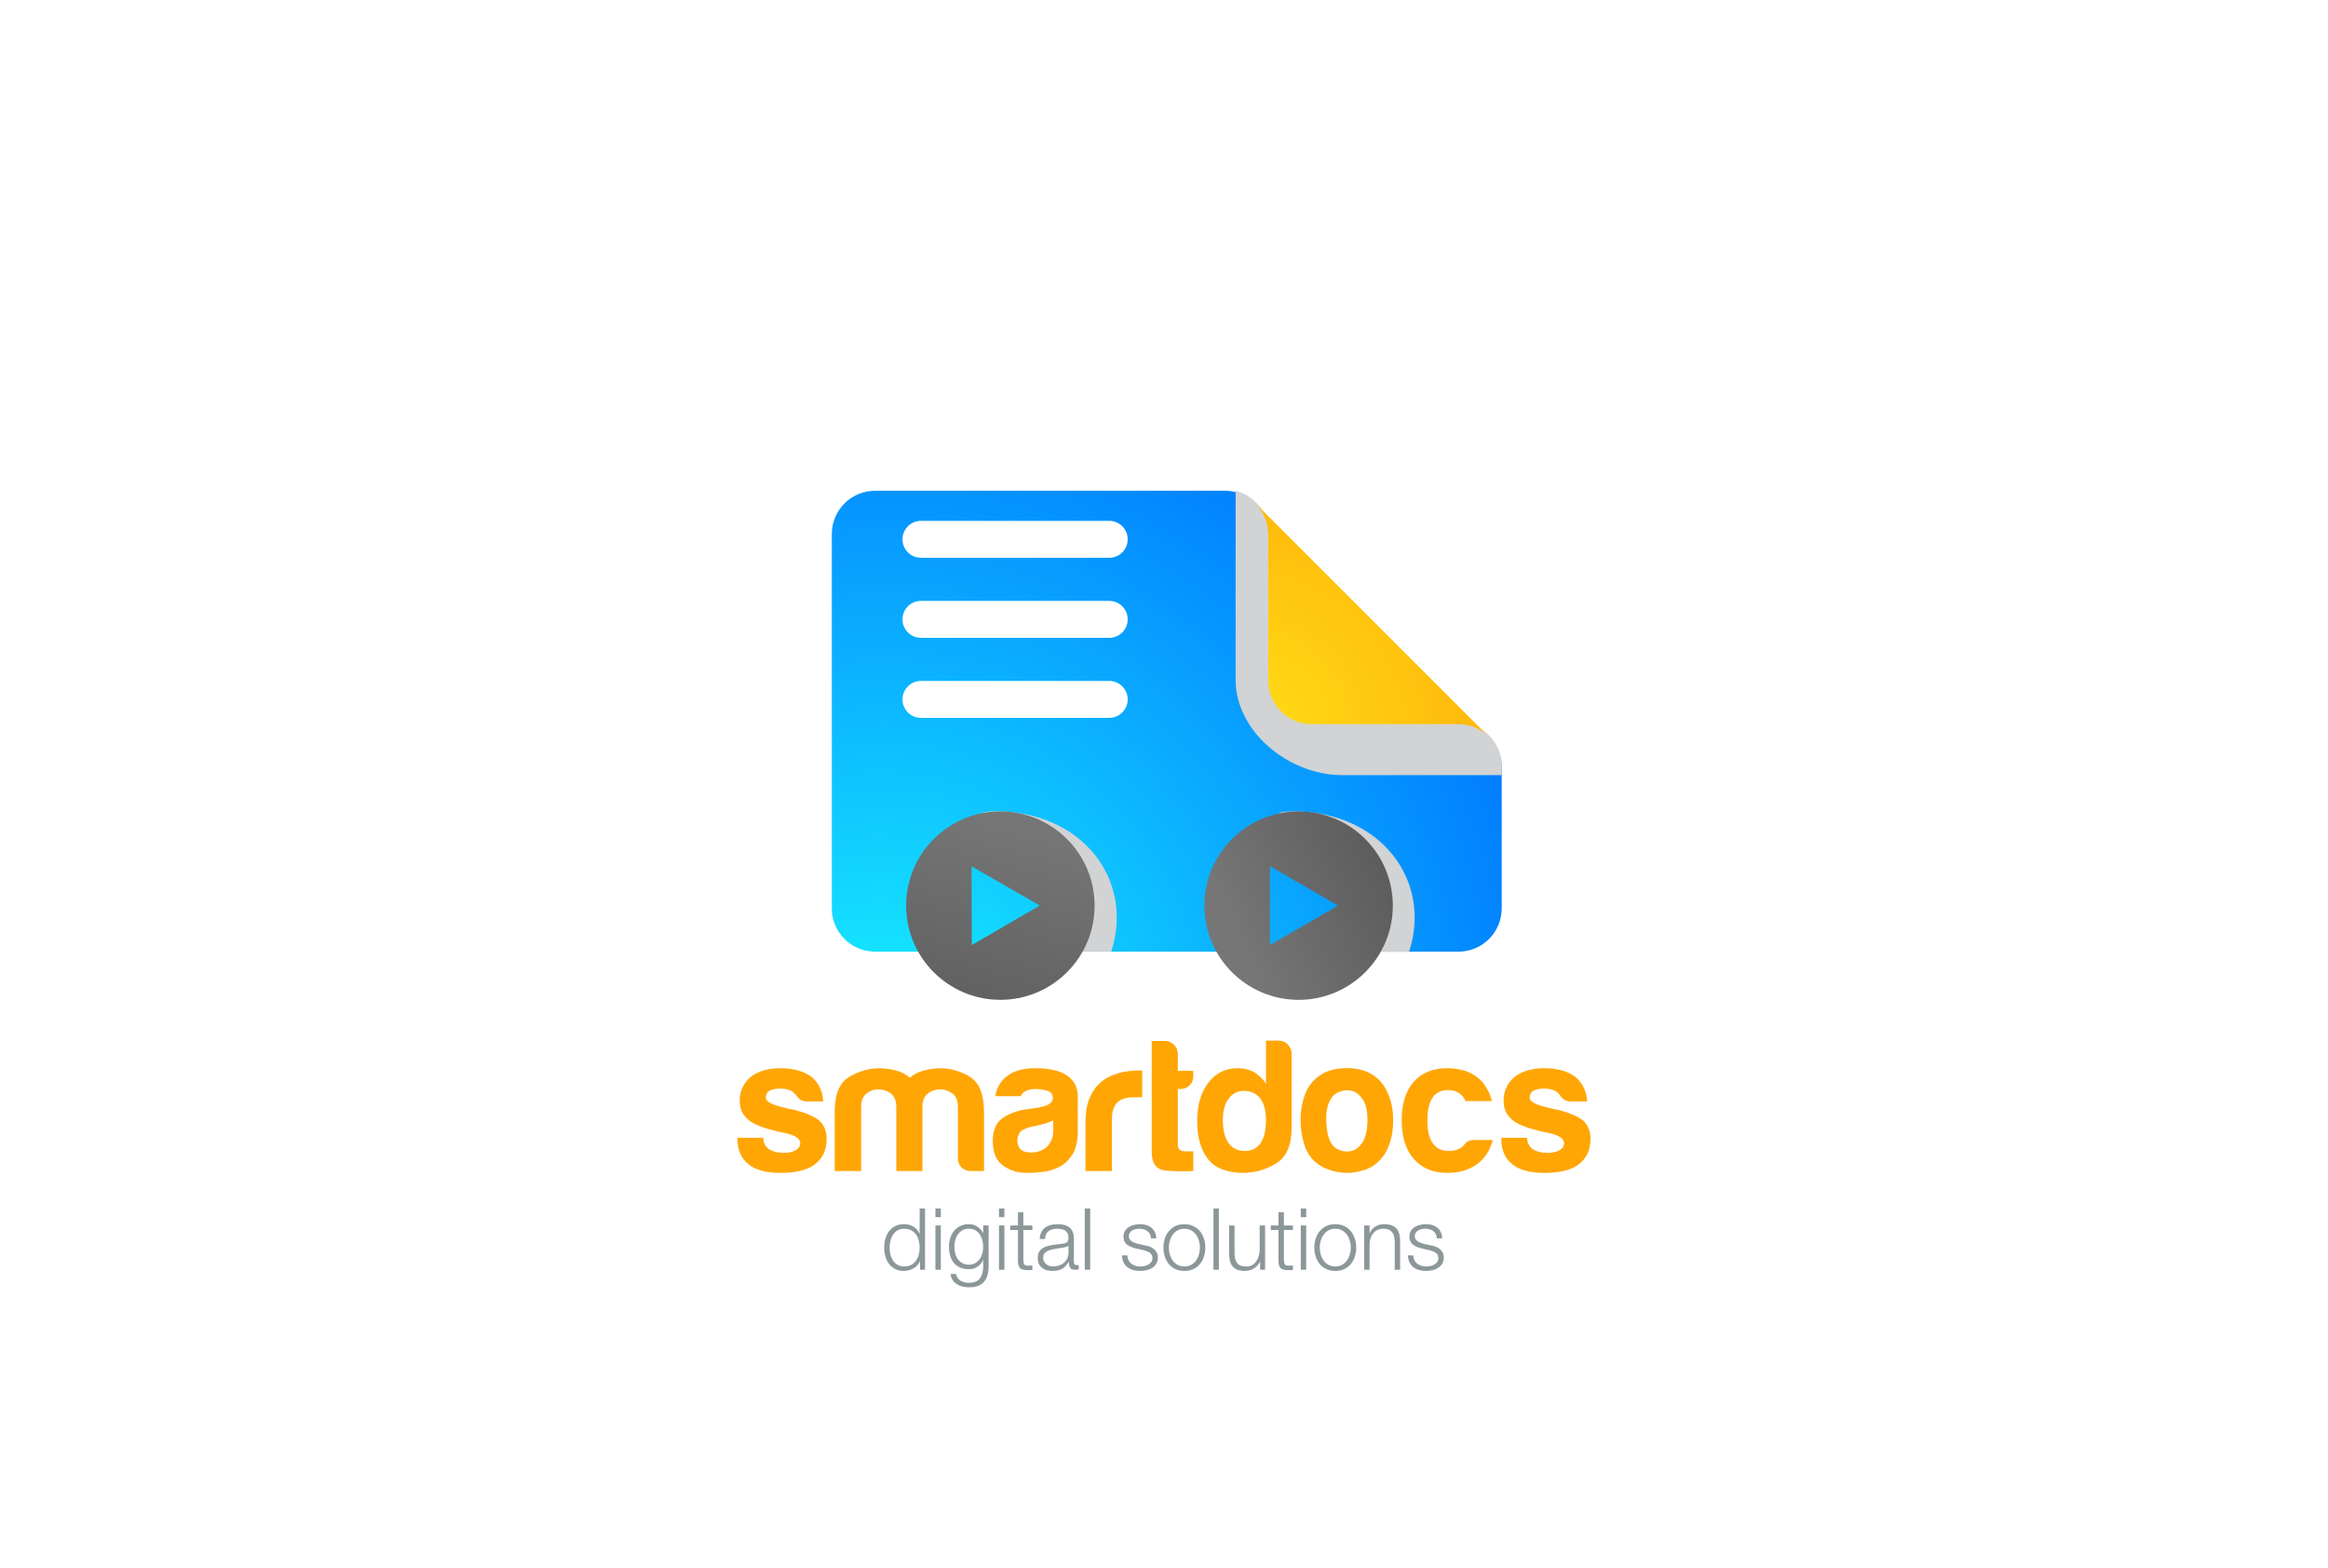<?xml version="1.0" encoding="utf-8"?>
<!-- Generator: Adobe Illustrator 27.5.0, SVG Export Plug-In . SVG Version: 6.00 Build 0)  -->
<svg version="1.1" xmlns="http://www.w3.org/2000/svg" xmlns:xlink="http://www.w3.org/1999/xlink" x="0px" y="0px"
	 viewBox="0 0 841.89 566.929" style="enable-background:new 0 0 841.89 566.929;" xml:space="preserve">
<g id="BG">
	<rect y="0" style="fill:#FFFFFF;" width="841.89" height="566.929"/>
</g>
<g id="graphics">
	<g>
		<path style="fill:#FFA605;" d="M266.697,411.489h9.295c0.09,1.823,0.773,3.19,2.051,4.1c1.367,0.912,3.188,1.367,5.468,1.367
			c1.64,0,3.052-0.318,4.237-0.957c1.094-0.636,1.641-1.503,1.641-2.597c0-1.64-1.914-2.87-5.741-3.69
			c-1.641-0.273-2.871-0.547-3.691-0.82c-4.831-1.184-8.064-2.598-9.705-4.237c-1.823-1.641-2.733-3.827-2.733-6.561
			c0-3.462,1.32-6.332,3.964-8.611c2.734-2.096,6.288-3.145,10.662-3.145c4.737,0,8.52,1.049,11.346,3.145
			c2.642,2.279,4.054,5.241,4.237,8.885h-5.878c-1.732,0-3.054-0.773-3.964-2.324c-0.365-0.362-0.73-0.727-1.094-1.093
			c-1.094-0.82-2.597-1.23-4.511-1.23c-1.824,0-3.191,0.273-4.101,0.82c-0.82,0.547-1.23,1.366-1.23,2.46
			c0,1.459,2.369,2.689,7.108,3.691c0.547,0.184,1.024,0.32,1.435,0.41c0.41,0.092,0.797,0.137,1.162,0.137
			c4.647,1.186,7.881,2.552,9.705,4.1c1.73,1.641,2.598,3.828,2.598,6.563c0,4.01-1.459,7.107-4.375,9.295
			c-2.733,2.005-6.834,3.007-12.302,3.007c-5.194,0-9.068-1.047-11.619-3.143c-2.644-2.096-3.964-5.148-3.964-9.158V411.489z"/>
		<path style="fill:#FFA605;" d="M333.573,423.518h-9.433v-21.323v-1.914c0-2.188-0.662-3.781-1.981-4.785
			c-1.322-1.001-2.803-1.503-4.442-1.503c-1.641,0-3.1,0.502-4.374,1.503c-1.277,1.004-1.914,2.598-1.914,4.785v23.237h-9.568
			v-21.323c0-6.197,1.617-10.342,4.853-12.439c3.233-2.096,6.811-3.234,10.73-3.418c2.095,0,4.146,0.228,6.151,0.684
			c2.003,0.457,3.827,1.367,5.467,2.734c1.367-1.184,2.984-2.027,4.853-2.529c1.867-0.5,3.805-0.797,5.81-0.889
			c4.009,0,7.7,1.049,11.072,3.145c3.37,2.098,5.058,6.335,5.058,12.713v21.323h-4.784c-1.367,0-2.484-0.432-3.349-1.298
			c-0.867-0.865-1.299-1.982-1.299-3.35v-18.59c0-2.188-0.662-3.781-1.982-4.785c-1.321-1.001-2.802-1.503-4.442-1.503
			c-1.64,0-3.122,0.502-4.442,1.503c-1.322,1.004-1.982,2.598-1.982,4.785v1.914V423.518z"/>
		<path style="fill:#FFA605;" d="M383.087,422.015c-1.913,1.003-3.942,1.616-6.082,1.845c-2.143,0.227-4.033,0.342-5.673,0.342
			c-3.281,0-6.151-0.889-8.612-2.665c-2.46-1.777-3.69-4.717-3.69-8.817c0-3.827,1.115-6.562,3.349-8.201
			c2.232-1.641,5.079-2.733,8.544-3.28c0.455,0,1.001-0.068,1.64-0.205c0.637-0.137,1.367-0.25,2.188-0.342
			c4.009-0.547,6.015-1.73,6.015-3.555c0-1.367-0.707-2.255-2.119-2.665c-1.414-0.41-2.712-0.615-3.896-0.615
			c-1.277,0-2.416,0.184-3.417,0.547c-1.004,0.365-1.732,1.049-2.188,2.05h-9.158c0.363-2.823,1.641-5.147,3.827-6.971
			c2.461-2.096,5.968-3.145,10.525-3.145c5.102,0,8.93,0.867,11.482,2.598c2.642,1.824,3.964,4.374,3.964,7.654v12.44
			c0,3.646-0.662,6.492-1.982,8.543C386.481,419.622,384.909,421.104,383.087,422.015z M380.9,405.2
			c-1.277,0.639-3.055,1.23-5.331,1.777l-3.145,0.684c-1.64,0.457-2.825,1.049-3.554,1.777c-0.639,1.004-0.957,2.006-0.957,3.008
			c0,1.366,0.41,2.46,1.23,3.279c0.82,0.73,2.004,1.094,3.554,1.094c2.551,0,4.556-0.728,6.015-2.186
			c1.457-1.457,2.188-3.462,2.188-6.015V405.2z"/>
		<path style="fill:#FFA605;" d="M392.552,423.518v-17.634c0-3.553,0.523-6.537,1.572-8.953c1.046-2.413,2.482-4.35,4.306-5.809
			c1.729-1.367,3.759-2.369,6.083-3.008c2.323-0.637,4.716-0.957,7.176-0.957c0.182,0,0.41,0,0.684,0c0.273,0,0.5,0,0.684,0v9.705
			h-3.145c-2.644,0-4.603,0.639-5.877,1.914c-1.277,1.277-1.914,3.281-1.914,6.015v18.727H392.552z"/>
		<path style="fill:#FFA605;" d="M431.542,423.518c-3.008,0.182-6.267,0.137-9.773-0.137c-3.51-0.273-5.263-2.505-5.263-6.698
			v-40.188h4.921c1.183,0,2.231,0.457,3.143,1.367c0.91,0.912,1.367,2.006,1.367,3.281v6.15h5.604v1.914
			c0,1.367-0.457,2.484-1.367,3.35c-0.912,0.867-2.006,1.298-3.28,1.298h-0.957v20.23c0,1.55,0.91,2.323,2.733,2.323h2.871V423.518z
			"/>
		<path style="fill:#FFA605;" d="M457.819,376.358h4.648c1.275,0,2.369,0.479,3.28,1.436c0.91,0.957,1.367,2.029,1.367,3.213v26.654
			c0,6.472-1.868,10.846-5.604,13.123c-3.737,2.278-7.791,3.417-12.165,3.417c-2.371,0-4.694-0.389-6.972-1.162
			c-2.278-0.772-4.1-2.026-5.468-3.759c-2.644-3.371-3.964-7.973-3.964-13.807c0-5.74,1.32-10.341,3.964-13.805
			c2.734-3.555,6.241-5.332,10.525-5.332c2.277,0,4.282,0.457,6.015,1.367c1.822,1.094,3.28,2.508,4.374,4.238V376.358z
			 M442.236,405.065c0,3.645,0.684,6.425,2.051,8.338c1.367,1.913,3.325,2.87,5.878,2.87c2.46,0,4.374-0.957,5.74-2.87
			c1.275-1.913,1.914-4.692,1.914-8.338c0-3.28-0.684-5.878-2.05-7.792c-1.459-1.821-3.418-2.733-5.878-2.733
			c-2.371,0-4.237,0.956-5.605,2.87C442.92,399.233,442.236,401.784,442.236,405.065z"/>
		<path style="fill:#FFA605;" d="M475.665,420.237c-1.914-1.641-3.28-3.85-4.101-6.63c-0.82-2.778-1.23-5.673-1.23-8.68
			c0-2.46,0.342-4.921,1.025-7.382c0.684-2.46,1.754-4.511,3.212-6.15c2.369-2.734,5.421-4.352,9.158-4.854
			c3.736-0.499,7.108-0.205,10.115,0.889c3.463,1.367,6.015,3.738,7.655,7.108c1.548,3.007,2.323,6.517,2.323,10.525
			c0,2.917-0.32,5.423-0.956,7.518c-0.639,2.098-1.459,3.874-2.461,5.331c-2.188,3.008-4.968,4.876-8.338,5.605
			c-3.008,0.82-6.038,0.889-9.09,0.205C479.924,423.039,477.487,421.878,475.665,420.237z M482.227,396.179
			c-1.914,2.098-2.781,5.219-2.598,9.363c0.182,4.148,0.957,7.04,2.324,8.681c0.547,0.73,1.503,1.345,2.87,1.845
			c1.367,0.502,2.756,0.547,4.169,0.137c1.412-0.41,2.666-1.435,3.76-3.075c1.093-1.64,1.684-4.282,1.776-7.929
			c0-3.279-0.525-5.74-1.571-7.381c-1.049-1.641-2.256-2.686-3.623-3.144c-1.366-0.455-2.733-0.479-4.101-0.068
			C483.866,395.018,482.862,395.543,482.227,396.179z"/>
		<path style="fill:#FFA605;" d="M533.016,412.31h6.834c-1.003,3.826-2.917,6.744-5.74,8.748c-2.826,2.097-6.38,3.143-10.662,3.143
			c-5.194,0-9.25-1.685-12.166-5.058c-2.917-3.281-4.374-7.973-4.374-14.079c0-5.831,1.412-10.389,4.237-13.669
			c2.916-3.371,6.972-5.059,12.166-5.059c5.468,0,9.705,1.641,12.712,4.922c1.641,2.005,2.824,4.329,3.555,6.971h-9.569
			c-0.457-0.91-0.911-1.594-1.366-2.051c-1.185-1.275-2.871-1.913-5.058-1.913c-2.006,0-3.646,0.639-4.921,1.913
			c-1.641,1.824-2.461,4.832-2.461,9.021c0,4.193,0.82,7.156,2.461,8.886c1.183,1.458,2.96,2.186,5.331,2.186
			c1.548,0,2.87-0.318,3.964-0.957c0.273-0.089,0.523-0.249,0.752-0.478c0.226-0.227,0.478-0.478,0.752-0.752
			c0.181-0.273,0.546-0.637,1.093-1.094C531.102,412.538,531.922,412.31,533.016,412.31z"/>
		<path style="fill:#FFA605;" d="M542.933,411.489h9.295c0.09,1.823,0.773,3.19,2.051,4.1c1.367,0.912,3.189,1.367,5.468,1.367
			c1.64,0,3.052-0.318,4.237-0.957c1.094-0.636,1.641-1.503,1.641-2.597c0-1.64-1.914-2.87-5.741-3.69
			c-1.641-0.273-2.871-0.547-3.691-0.82c-4.831-1.184-8.064-2.598-9.705-4.237c-1.823-1.641-2.733-3.827-2.733-6.561
			c0-3.462,1.32-6.332,3.964-8.611c2.734-2.096,6.288-3.145,10.662-3.145c4.737,0,8.519,1.049,11.346,3.145
			c2.642,2.279,4.054,5.241,4.237,8.885h-5.878c-1.732,0-3.054-0.773-3.964-2.324c-0.365-0.362-0.73-0.727-1.094-1.093
			c-1.094-0.82-2.597-1.23-4.511-1.23c-1.824,0-3.19,0.273-4.101,0.82c-0.82,0.547-1.23,1.366-1.23,2.46
			c0,1.459,2.369,2.689,7.108,3.691c0.547,0.184,1.024,0.32,1.434,0.41c0.41,0.092,0.797,0.137,1.162,0.137
			c4.648,1.186,7.881,2.552,9.705,4.1c1.731,1.641,2.598,3.828,2.598,6.563c0,4.01-1.459,7.107-4.375,9.295
			c-2.733,2.005-6.834,3.007-12.302,3.007c-5.194,0-9.068-1.047-11.619-3.143c-2.644-2.096-3.964-5.148-3.964-9.158V411.489z"/>
	</g>
	<g>
		<path style="fill:#8C9799;" d="M332.73,459.223v-3.041h-0.062c-0.207,0.517-0.512,0.993-0.915,1.427
			c-0.403,0.435-0.864,0.803-1.381,1.103c-0.517,0.299-1.07,0.531-1.66,0.697c-0.589,0.165-1.174,0.248-1.752,0.248
			c-1.222,0-2.28-0.222-3.181-0.666c-0.899-0.445-1.649-1.055-2.249-1.831c-0.601-0.775-1.045-1.676-1.334-2.699
			c-0.29-1.023-0.435-2.103-0.435-3.241c0-1.138,0.145-2.219,0.435-3.242c0.289-1.024,0.733-1.924,1.334-2.699
			c0.6-0.775,1.35-1.391,2.249-1.847c0.9-0.454,1.959-0.682,3.181-0.682c0.6,0,1.184,0.073,1.752,0.217
			c0.569,0.145,1.102,0.368,1.599,0.667c0.496,0.3,0.935,0.667,1.318,1.1c0.382,0.435,0.677,0.942,0.884,1.521h0.061v-9.183h1.955
			v22.151H332.73z M322.012,453.685c0.197,0.817,0.507,1.547,0.932,2.188c0.423,0.642,0.966,1.163,1.628,1.566
			c0.662,0.403,1.458,0.604,2.39,0.604c1.033,0,1.907-0.201,2.621-0.604c0.713-0.403,1.292-0.925,1.737-1.566
			c0.444-0.641,0.765-1.37,0.962-2.188c0.196-0.816,0.294-1.64,0.294-2.466c0-0.827-0.098-1.649-0.294-2.467
			c-0.197-0.816-0.518-1.546-0.962-2.187c-0.445-0.641-1.024-1.164-1.737-1.567c-0.714-0.403-1.588-0.605-2.621-0.605
			c-0.932,0-1.728,0.202-2.39,0.605c-0.662,0.403-1.205,0.927-1.628,1.567c-0.425,0.641-0.734,1.37-0.932,2.187
			c-0.196,0.817-0.294,1.64-0.294,2.467C321.718,452.045,321.815,452.868,322.012,453.685z"/>
		<path style="fill:#8C9799;" d="M340.238,437.071v3.134h-1.955v-3.134H340.238z M340.238,443.215v16.008h-1.955v-16.008H340.238z"
			/>
		<path style="fill:#8C9799;" d="M357.131,461.115c-0.26,0.95-0.667,1.757-1.227,2.419c-0.558,0.662-1.287,1.168-2.186,1.52
			c-0.9,0.352-2.001,0.527-3.304,0.527c-0.807,0-1.593-0.093-2.358-0.279c-0.767-0.186-1.454-0.476-2.063-0.868
			c-0.61-0.393-1.117-0.896-1.521-1.505c-0.403-0.61-0.636-1.34-0.697-2.186h1.954c0.103,0.599,0.305,1.101,0.605,1.504
			c0.3,0.403,0.662,0.728,1.086,0.978c0.424,0.248,0.895,0.429,1.412,0.542c0.517,0.114,1.044,0.171,1.582,0.171
			c1.819,0,3.133-0.517,3.939-1.551c0.807-1.035,1.21-2.523,1.21-4.467v-2.173h-0.061c-0.456,0.993-1.123,1.79-2.001,2.389
			c-0.88,0.601-1.908,0.9-3.087,0.9c-1.283,0-2.379-0.212-3.289-0.637c-0.91-0.423-1.659-1.007-2.249-1.752
			c-0.59-0.744-1.019-1.618-1.287-2.622c-0.27-1.003-0.403-2.073-0.403-3.211c0-1.095,0.159-2.136,0.48-3.117
			c0.32-0.981,0.786-1.841,1.396-2.575c0.61-0.733,1.365-1.313,2.266-1.737c0.9-0.424,1.928-0.636,3.087-0.636
			c0.6,0,1.163,0.083,1.69,0.248c0.527,0.166,1.009,0.398,1.442,0.697c0.434,0.301,0.822,0.647,1.164,1.039
			c0.341,0.395,0.605,0.808,0.791,1.241h0.061v-2.76h1.955v14.705C357.519,459.098,357.389,460.164,357.131,461.115z
			 M352.647,456.849c0.641-0.361,1.179-0.838,1.613-1.427c0.435-0.589,0.76-1.267,0.978-2.032c0.217-0.766,0.325-1.551,0.325-2.357
			c0-0.785-0.093-1.572-0.278-2.357c-0.187-0.787-0.487-1.499-0.9-2.141c-0.414-0.642-0.946-1.158-1.598-1.551
			c-0.651-0.393-1.442-0.591-2.373-0.591c-0.931,0-1.728,0.192-2.39,0.575c-0.661,0.382-1.209,0.884-1.643,1.504
			c-0.435,0.621-0.75,1.329-0.946,2.126c-0.197,0.795-0.295,1.607-0.295,2.435c0,0.807,0.104,1.592,0.311,2.357
			c0.206,0.766,0.527,1.443,0.962,2.032c0.434,0.589,0.982,1.065,1.645,1.427c0.661,0.363,1.446,0.544,2.358,0.544
			C351.262,457.393,352.006,457.212,352.647,456.849z"/>
		<path style="fill:#8C9799;" d="M363.227,437.071v3.134h-1.954v-3.134H363.227z M363.227,443.215v16.008h-1.954v-16.008H363.227z"
			/>
		<path style="fill:#8C9799;" d="M373.34,443.215v1.643h-3.258v10.796c0,0.642,0.088,1.144,0.264,1.505
			c0.176,0.362,0.615,0.563,1.318,0.605c0.559,0,1.117-0.031,1.676-0.093v1.644c-0.29,0-0.579,0.01-0.869,0.031
			c-0.29,0.02-0.578,0.03-0.868,0.03c-1.303,0-2.213-0.252-2.729-0.76c-0.517-0.507-0.766-1.442-0.745-2.808v-10.951h-2.792v-1.643
			h2.792v-4.81h1.954v4.81H373.34z"/>
		<path style="fill:#8C9799;" d="M376.566,445.695c0.33-0.682,0.78-1.239,1.349-1.675c0.568-0.435,1.235-0.754,2.002-0.962
			c0.765-0.206,1.612-0.309,2.544-0.309c0.702,0,1.405,0.067,2.109,0.202c0.703,0.135,1.334,0.387,1.892,0.76
			c0.559,0.372,1.014,0.893,1.365,1.566c0.352,0.672,0.527,1.546,0.527,2.621v8.501c0,0.786,0.383,1.179,1.148,1.179
			c0.227,0,0.434-0.041,0.62-0.124v1.644c-0.228,0.043-0.43,0.073-0.604,0.093c-0.177,0.022-0.4,0.032-0.667,0.032
			c-0.497,0-0.896-0.067-1.194-0.202c-0.301-0.134-0.533-0.325-0.698-0.573c-0.166-0.248-0.274-0.544-0.326-0.885
			c-0.052-0.341-0.077-0.718-0.077-1.132h-0.063c-0.352,0.518-0.709,0.978-1.07,1.38c-0.362,0.403-0.766,0.739-1.21,1.009
			c-0.444,0.268-0.951,0.475-1.52,0.62c-0.569,0.145-1.247,0.217-2.032,0.217c-0.744,0-1.443-0.089-2.095-0.264
			c-0.651-0.175-1.22-0.454-1.706-0.837c-0.486-0.383-0.868-0.869-1.147-1.459c-0.279-0.589-0.419-1.287-0.419-2.094
			c0-1.116,0.248-1.99,0.745-2.621c0.496-0.631,1.152-1.111,1.97-1.442c0.816-0.331,1.736-0.564,2.761-0.698
			c1.023-0.135,2.063-0.264,3.117-0.389c0.414-0.04,0.776-0.093,1.087-0.154c0.31-0.061,0.568-0.171,0.775-0.325
			c0.206-0.155,0.366-0.367,0.48-0.637c0.113-0.269,0.171-0.62,0.171-1.055c0-0.662-0.108-1.205-0.326-1.629
			c-0.217-0.424-0.517-0.76-0.899-1.008c-0.383-0.248-0.827-0.419-1.334-0.512c-0.507-0.094-1.05-0.141-1.629-0.141
			c-1.24,0-2.254,0.295-3.04,0.885c-0.786,0.59-1.2,1.536-1.24,2.839h-1.955C376.039,447.186,376.234,446.379,376.566,445.695z
			 M386.338,450.474c-0.123,0.228-0.362,0.393-0.713,0.497c-0.352,0.103-0.662,0.175-0.931,0.216
			c-0.828,0.145-1.681,0.275-2.56,0.389c-0.88,0.113-1.681,0.284-2.404,0.512c-0.725,0.228-1.318,0.553-1.784,0.978
			c-0.465,0.424-0.698,1.028-0.698,1.814c0,0.497,0.099,0.936,0.295,1.318c0.196,0.384,0.46,0.714,0.791,0.993
			c0.331,0.279,0.714,0.491,1.147,0.636c0.436,0.145,0.88,0.217,1.335,0.217c0.744,0,1.458-0.113,2.141-0.341
			c0.683-0.227,1.276-0.558,1.783-0.992c0.507-0.435,0.91-0.963,1.211-1.583c0.299-0.62,0.449-1.323,0.449-2.109v-2.544H386.338z"/>
		<path style="fill:#8C9799;" d="M394.25,437.071v22.151h-1.955v-22.151H394.25z"/>
		<path style="fill:#8C9799;" d="M415.842,446.332c-0.228-0.444-0.533-0.812-0.916-1.101c-0.383-0.29-0.821-0.502-1.318-0.637
			c-0.496-0.135-1.023-0.202-1.582-0.202c-0.435,0-0.874,0.047-1.318,0.141c-0.445,0.093-0.853,0.248-1.226,0.465
			c-0.372,0.217-0.672,0.502-0.899,0.853c-0.228,0.352-0.341,0.785-0.341,1.303c0,0.435,0.108,0.801,0.325,1.101
			c0.218,0.301,0.491,0.555,0.822,0.761c0.33,0.207,0.692,0.377,1.086,0.512c0.393,0.135,0.755,0.243,1.086,0.325l2.605,0.591
			c0.559,0.082,1.111,0.232,1.66,0.449c0.548,0.217,1.034,0.502,1.458,0.853c0.424,0.351,0.771,0.786,1.039,1.303
			c0.269,0.517,0.403,1.127,0.403,1.83c0,0.868-0.197,1.608-0.589,2.218c-0.394,0.61-0.896,1.106-1.505,1.489
			c-0.61,0.383-1.298,0.656-2.064,0.822c-0.766,0.165-1.519,0.248-2.265,0.248c-1.882,0-3.407-0.444-4.575-1.334
			c-1.169-0.889-1.836-2.315-2.002-4.28h1.955c0.082,1.323,0.564,2.321,1.442,2.993c0.879,0.672,1.97,1.008,3.273,1.008
			c0.475,0,0.966-0.051,1.473-0.155c0.507-0.103,0.978-0.279,1.412-0.527c0.434-0.248,0.791-0.563,1.07-0.945
			s0.419-0.853,0.419-1.412c0-0.476-0.099-0.874-0.295-1.194c-0.197-0.32-0.461-0.59-0.791-0.806
			c-0.331-0.218-0.709-0.398-1.133-0.544c-0.424-0.145-0.852-0.269-1.287-0.372l-2.513-0.559c-0.642-0.165-1.231-0.358-1.768-0.573
			c-0.538-0.218-1.008-0.486-1.411-0.808c-0.403-0.32-0.719-0.713-0.946-1.179c-0.228-0.465-0.341-1.039-0.341-1.722
			c0-0.807,0.181-1.499,0.542-2.079c0.362-0.578,0.833-1.043,1.412-1.396c0.579-0.352,1.225-0.609,1.939-0.775
			c0.714-0.165,1.422-0.248,2.125-0.248c0.807,0,1.556,0.103,2.249,0.309c0.693,0.208,1.303,0.527,1.83,0.962
			c0.527,0.436,0.947,0.973,1.257,1.613c0.311,0.642,0.486,1.396,0.527,2.265h-1.954
			C416.192,447.299,416.069,446.777,415.842,446.332z"/>
		<path style="fill:#8C9799;" d="M431.555,443.431c0.939,0.456,1.732,1.066,2.373,1.831c0.641,0.766,1.127,1.66,1.457,2.684
			c0.332,1.023,0.498,2.115,0.498,3.273c0,1.157-0.166,2.248-0.498,3.272c-0.33,1.023-0.816,1.919-1.457,2.684
			c-0.641,0.765-1.434,1.37-2.373,1.815c-0.941,0.444-2.023,0.666-3.24,0.666c-1.223,0-2.303-0.222-3.244-0.666
			c-0.941-0.445-1.732-1.051-2.373-1.815c-0.641-0.765-1.128-1.66-1.458-2.684c-0.331-1.025-0.497-2.115-0.497-3.272
			c0-1.158,0.166-2.25,0.497-3.273c0.33-1.023,0.817-1.918,1.458-2.684c0.641-0.765,1.432-1.375,2.373-1.831
			c0.941-0.454,2.022-0.682,3.244-0.682C429.531,442.749,430.613,442.977,431.555,443.431z M425.861,444.983
			c-0.703,0.393-1.287,0.909-1.754,1.551c-0.465,0.642-0.816,1.369-1.055,2.186c-0.236,0.818-0.355,1.65-0.355,2.498
			c0,0.848,0.119,1.681,0.355,2.496c0.238,0.818,0.59,1.548,1.055,2.189c0.467,0.641,1.051,1.158,1.754,1.551
			c0.703,0.393,1.521,0.589,2.453,0.589c0.928,0,1.744-0.196,2.449-0.589c0.703-0.392,1.287-0.91,1.754-1.551
			c0.463-0.641,0.816-1.37,1.055-2.189c0.236-0.815,0.355-1.648,0.355-2.496c0-0.849-0.119-1.68-0.355-2.498
			c-0.238-0.817-0.592-1.545-1.055-2.186c-0.467-0.642-1.051-1.158-1.754-1.551c-0.705-0.393-1.522-0.591-2.449-0.591
			C427.383,444.393,426.564,444.59,425.861,444.983z"/>
		<path style="fill:#8C9799;" d="M440.785,437.071v22.151h-1.955v-22.151H440.785z"/>
		<path style="fill:#8C9799;" d="M455.705,459.223v-2.886h-0.061c-0.517,1.075-1.267,1.897-2.25,2.467
			c-0.98,0.567-2.074,0.853-3.272,0.853c-1.016,0-1.877-0.139-2.59-0.418c-0.715-0.279-1.293-0.678-1.738-1.195
			c-0.445-0.517-0.772-1.147-0.979-1.892c-0.205-0.745-0.309-1.593-0.309-2.544v-10.393h1.955v10.423
			c0.039,1.448,0.377,2.544,1.008,3.289c0.629,0.745,1.721,1.116,3.271,1.116c0.848,0,1.572-0.181,2.172-0.542
			c0.6-0.362,1.098-0.843,1.49-1.443c0.393-0.599,0.682-1.287,0.869-2.064c0.186-0.775,0.277-1.566,0.277-2.373v-8.406h1.955v16.008
			H455.705z"/>
		<path style="fill:#8C9799;" d="M467.557,443.215v1.643h-3.258v10.796c0,0.642,0.088,1.144,0.266,1.505
			c0.174,0.362,0.613,0.563,1.316,0.605c0.559,0,1.117-0.031,1.676-0.093v1.644c-0.291,0-0.58,0.01-0.867,0.031
			c-0.293,0.02-0.582,0.03-0.871,0.03c-1.303,0-2.213-0.252-2.729-0.76c-0.52-0.507-0.766-1.442-0.746-2.808v-10.951h-2.791v-1.643
			h2.791v-4.81h1.955v4.81H467.557z"/>
		<path style="fill:#8C9799;" d="M472.365,437.071v3.134h-1.953v-3.134H472.365z M472.365,443.215v16.008h-1.953v-16.008H472.365z"
			/>
		<path style="fill:#8C9799;" d="M486.123,443.431c0.943,0.456,1.733,1.066,2.375,1.831c0.641,0.766,1.127,1.66,1.459,2.684
			c0.33,1.023,0.496,2.115,0.496,3.273c0,1.157-0.166,2.248-0.496,3.272c-0.332,1.023-0.818,1.919-1.459,2.684
			c-0.642,0.765-1.432,1.37-2.375,1.815c-0.939,0.444-2.021,0.666-3.24,0.666c-1.221,0-2.303-0.222-3.242-0.666
			c-0.941-0.445-1.732-1.051-2.373-1.815c-0.641-0.765-1.129-1.66-1.459-2.684c-0.332-1.025-0.496-2.115-0.496-3.272
			c0-1.158,0.164-2.25,0.496-3.273c0.33-1.023,0.818-1.918,1.459-2.684c0.641-0.765,1.432-1.375,2.373-1.831
			c0.939-0.454,2.021-0.682,3.242-0.682C484.102,442.749,485.184,442.977,486.123,443.431z M480.432,444.983
			c-0.705,0.393-1.287,0.909-1.752,1.551c-0.467,0.642-0.82,1.369-1.055,2.186c-0.238,0.818-0.357,1.65-0.357,2.498
			c0,0.848,0.119,1.681,0.357,2.496c0.234,0.818,0.588,1.548,1.055,2.189c0.465,0.641,1.047,1.158,1.752,1.551
			c0.703,0.393,1.52,0.589,2.451,0.589c0.932,0,1.748-0.196,2.451-0.589c0.701-0.392,1.287-0.91,1.752-1.551
			c0.465-0.641,0.816-1.37,1.055-2.189c0.238-0.815,0.357-1.648,0.357-2.496c0-0.849-0.119-1.68-0.357-2.498
			c-0.238-0.817-0.59-1.545-1.055-2.186c-0.465-0.642-1.051-1.158-1.752-1.551c-0.703-0.393-1.52-0.591-2.451-0.591
			C481.951,444.393,481.135,444.59,480.432,444.983z"/>
		<path style="fill:#8C9799;" d="M495.291,443.215v2.76h0.063c0.373-0.972,1.035-1.752,1.986-2.342
			c0.949-0.589,1.994-0.884,3.133-0.884c1.117,0,2.051,0.144,2.807,0.434c0.754,0.289,1.361,0.697,1.816,1.225
			c0.453,0.527,0.773,1.174,0.961,1.939c0.186,0.765,0.279,1.623,0.279,2.575v10.3h-1.953v-9.99c0-0.683-0.064-1.318-0.188-1.907
			c-0.125-0.59-0.342-1.103-0.652-1.536c-0.311-0.435-0.729-0.775-1.256-1.023c-0.527-0.248-1.184-0.373-1.969-0.373
			c-0.789,0-1.486,0.141-2.094,0.42c-0.611,0.278-1.129,0.662-1.555,1.147c-0.424,0.487-0.754,1.066-0.99,1.738
			c-0.238,0.672-0.369,1.401-0.389,2.186v9.339h-1.955v-16.008H495.291z"/>
		<path style="fill:#8C9799;" d="M519.24,446.332c-0.227-0.444-0.531-0.812-0.914-1.101c-0.383-0.29-0.822-0.502-1.318-0.637
			c-0.496-0.135-1.023-0.202-1.582-0.202c-0.434,0-0.873,0.047-1.318,0.141c-0.445,0.093-0.853,0.248-1.227,0.465
			c-0.371,0.217-0.672,0.502-0.898,0.853c-0.229,0.352-0.34,0.785-0.34,1.303c0,0.435,0.107,0.801,0.324,1.101
			c0.215,0.301,0.49,0.555,0.822,0.761c0.33,0.207,0.693,0.377,1.086,0.512c0.393,0.135,0.754,0.243,1.086,0.325l2.606,0.591
			c0.559,0.082,1.111,0.232,1.66,0.449c0.549,0.217,1.033,0.502,1.457,0.853c0.424,0.351,0.769,0.786,1.039,1.303
			c0.269,0.517,0.404,1.127,0.404,1.83c0,0.868-0.197,1.608-0.59,2.218c-0.395,0.61-0.895,1.106-1.504,1.489
			c-0.611,0.383-1.301,0.656-2.063,0.822c-0.766,0.165-1.522,0.248-2.268,0.248c-1.881,0-3.406-0.444-4.576-1.334
			c-1.166-0.889-1.834-2.315-1.998-4.28h1.953c0.082,1.323,0.564,2.321,1.443,2.993c0.879,0.672,1.969,1.008,3.273,1.008
			c0.475,0,0.967-0.051,1.473-0.155c0.506-0.103,0.977-0.279,1.412-0.527c0.434-0.248,0.791-0.563,1.07-0.945
			s0.418-0.853,0.418-1.412c0-0.476-0.1-0.874-0.295-1.194c-0.197-0.32-0.459-0.59-0.791-0.806c-0.33-0.218-0.707-0.398-1.131-0.544
			c-0.424-0.145-0.854-0.269-1.289-0.372l-2.514-0.559c-0.639-0.165-1.229-0.358-1.768-0.573c-0.537-0.218-1.008-0.486-1.412-0.808
			c-0.402-0.32-0.719-0.713-0.945-1.179c-0.228-0.465-0.34-1.039-0.34-1.722c0-0.807,0.18-1.499,0.543-2.079
			c0.361-0.578,0.83-1.043,1.412-1.396c0.576-0.352,1.225-0.609,1.938-0.775c0.713-0.165,1.422-0.248,2.123-0.248
			c0.809,0,1.559,0.103,2.252,0.309c0.691,0.208,1.301,0.527,1.828,0.962c0.527,0.436,0.947,0.973,1.258,1.613
			c0.309,0.642,0.486,1.396,0.527,2.265h-1.955C519.594,447.299,519.469,446.777,519.24,446.332z"/>
	</g>
	<g>
		<g>
			<radialGradient id="SVGID_1_" cx="318.462" cy="374.334" r="300.342" gradientUnits="userSpaceOnUse">
				<stop  offset="0" style="stop-color:#17F0FF"/>
				<stop  offset="0.855" style="stop-color:#0077FF"/>
			</radialGradient>
			<path style="fill:url(#SVGID_1_);" d="M458.674,246.246V193.15c0-8.645-7.009-15.654-15.654-15.654H316.466
				c-8.646,0-15.653,7.01-15.653,15.654v135.379c0,8.645,7.008,15.654,15.653,15.654h210.958c8.646,0,15.653-7.01,15.653-15.654
				v-50.975c0-8.645-7.008-15.654-15.653-15.654h-53.096C465.682,261.9,458.674,254.893,458.674,246.246z"/>
		</g>
		<path style="fill:#D1D3D4;" d="M491.334,344.223h18.241c8.425-25.763-10.241-50.763-41.908-50.763
			C445.633,293.46,501.667,304.46,491.334,344.223z"/>
		<path style="fill:#D1D3D4;" d="M384.667,344.184h17.174c8.425-25.763-10.241-50.763-41.908-50.763
			C337.898,293.421,384.667,314.676,384.667,344.184z"/>
		<path style="fill:#FFFFFF;" d="M407.815,195.051c0,3.689-2.991,6.68-6.68,6.68h-68.08c-3.69,0-6.68-2.99-6.68-6.68l0,0
			c0-3.689,2.99-6.68,6.68-6.68h68.08C404.824,188.371,407.815,191.361,407.815,195.051L407.815,195.051z"/>
		<path style="fill:#FFFFFF;" d="M407.815,224c0,3.691-2.991,6.682-6.68,6.682h-68.08c-3.69,0-6.68-2.99-6.68-6.682l0,0
			c0-3.688,2.99-6.678,6.68-6.678h68.08C404.824,217.322,407.815,220.313,407.815,224L407.815,224z"/>
		<path style="fill:#FFFFFF;" d="M407.815,252.951c0,3.689-2.991,6.68-6.68,6.68h-68.08c-3.69,0-6.68-2.99-6.68-6.68l0,0
			c0-3.688,2.99-6.68,6.68-6.68h68.08C404.824,246.271,407.815,249.264,407.815,252.951L407.815,252.951z"/>
		
			<linearGradient id="SVGID_00000042009933259312779030000006181818144753768332_" gradientUnits="userSpaceOnUse" x1="361.962" y1="297.91" x2="361.962" y2="394.025" gradientTransform="matrix(0.965 0.261 -0.261 0.965 98.103 -83.524)">
			<stop  offset="0" style="stop-color:#767676"/>
			<stop  offset="0.855" style="stop-color:#5C5C5C"/>
		</linearGradient>
		<path style="fill:url(#SVGID_00000042009933259312779030000006181818144753768332_);" d="M395.843,327.458
			c-0.043-18.818-15.335-34.04-34.153-33.995c-18.818,0.041-34.04,15.331-33.997,34.149c0.043,18.818,15.333,34.042,34.151,33.999
			C380.663,361.568,395.885,346.275,395.843,327.458z M351.367,313.322l24.691,14.182l-24.627,14.294L351.367,313.322z"/>
		
			<linearGradient id="SVGID_00000096049288170196596690000015855424645102346147_" gradientUnits="userSpaceOnUse" x1="468.771" y1="302.085" x2="469.752" y2="372.696" gradientTransform="matrix(-0.384 -0.923 0.923 -0.384 347.539 886.279)">
			<stop  offset="0" style="stop-color:#767676"/>
			<stop  offset="0.855" style="stop-color:#5C5C5C"/>
		</linearGradient>
		<path style="fill:url(#SVGID_00000096049288170196596690000015855424645102346147_);" d="M503.697,327.573
			c0.02-18.817-15.222-34.091-34.039-34.11c-18.818-0.021-34.092,15.219-34.111,34.036c-0.023,18.819,15.218,34.093,34.035,34.114
			C488.402,361.634,503.676,346.395,503.697,327.573z M459.269,313.288l24.646,14.265l-24.677,14.21L459.269,313.288z"/>
		<path style="fill:#D1D3D4;" d="M458.674,245.756V192.66c0-7.324-5.039-13.457-11.834-15.164v68.26
			c0,19.072,19.461,34.588,38.532,34.588h57.705v-3.279c0-8.645-7.008-15.654-15.653-15.654h-53.096
			C465.682,261.41,458.674,254.402,458.674,245.756z"/>
		
			<radialGradient id="SVGID_00000055671616240797288370000010430839105466825892_" cx="449.788" cy="266.023" r="192.044" gradientUnits="userSpaceOnUse">
			<stop  offset="0" style="stop-color:#FFDE17"/>
			<stop  offset="0.855" style="stop-color:#FF9700"/>
		</radialGradient>
		<path style="fill:url(#SVGID_00000055671616240797288370000010430839105466825892_);" d="M495.59,223.6l-41.87-41.869
			c0,0,4.71,4.115,4.954,11.42v53.096c0,8.646,7.008,15.654,15.654,15.654h53.096c4.25,0,8.1,1.699,10.918,4.449L495.59,223.6z"/>
	</g>
</g>
</svg>
